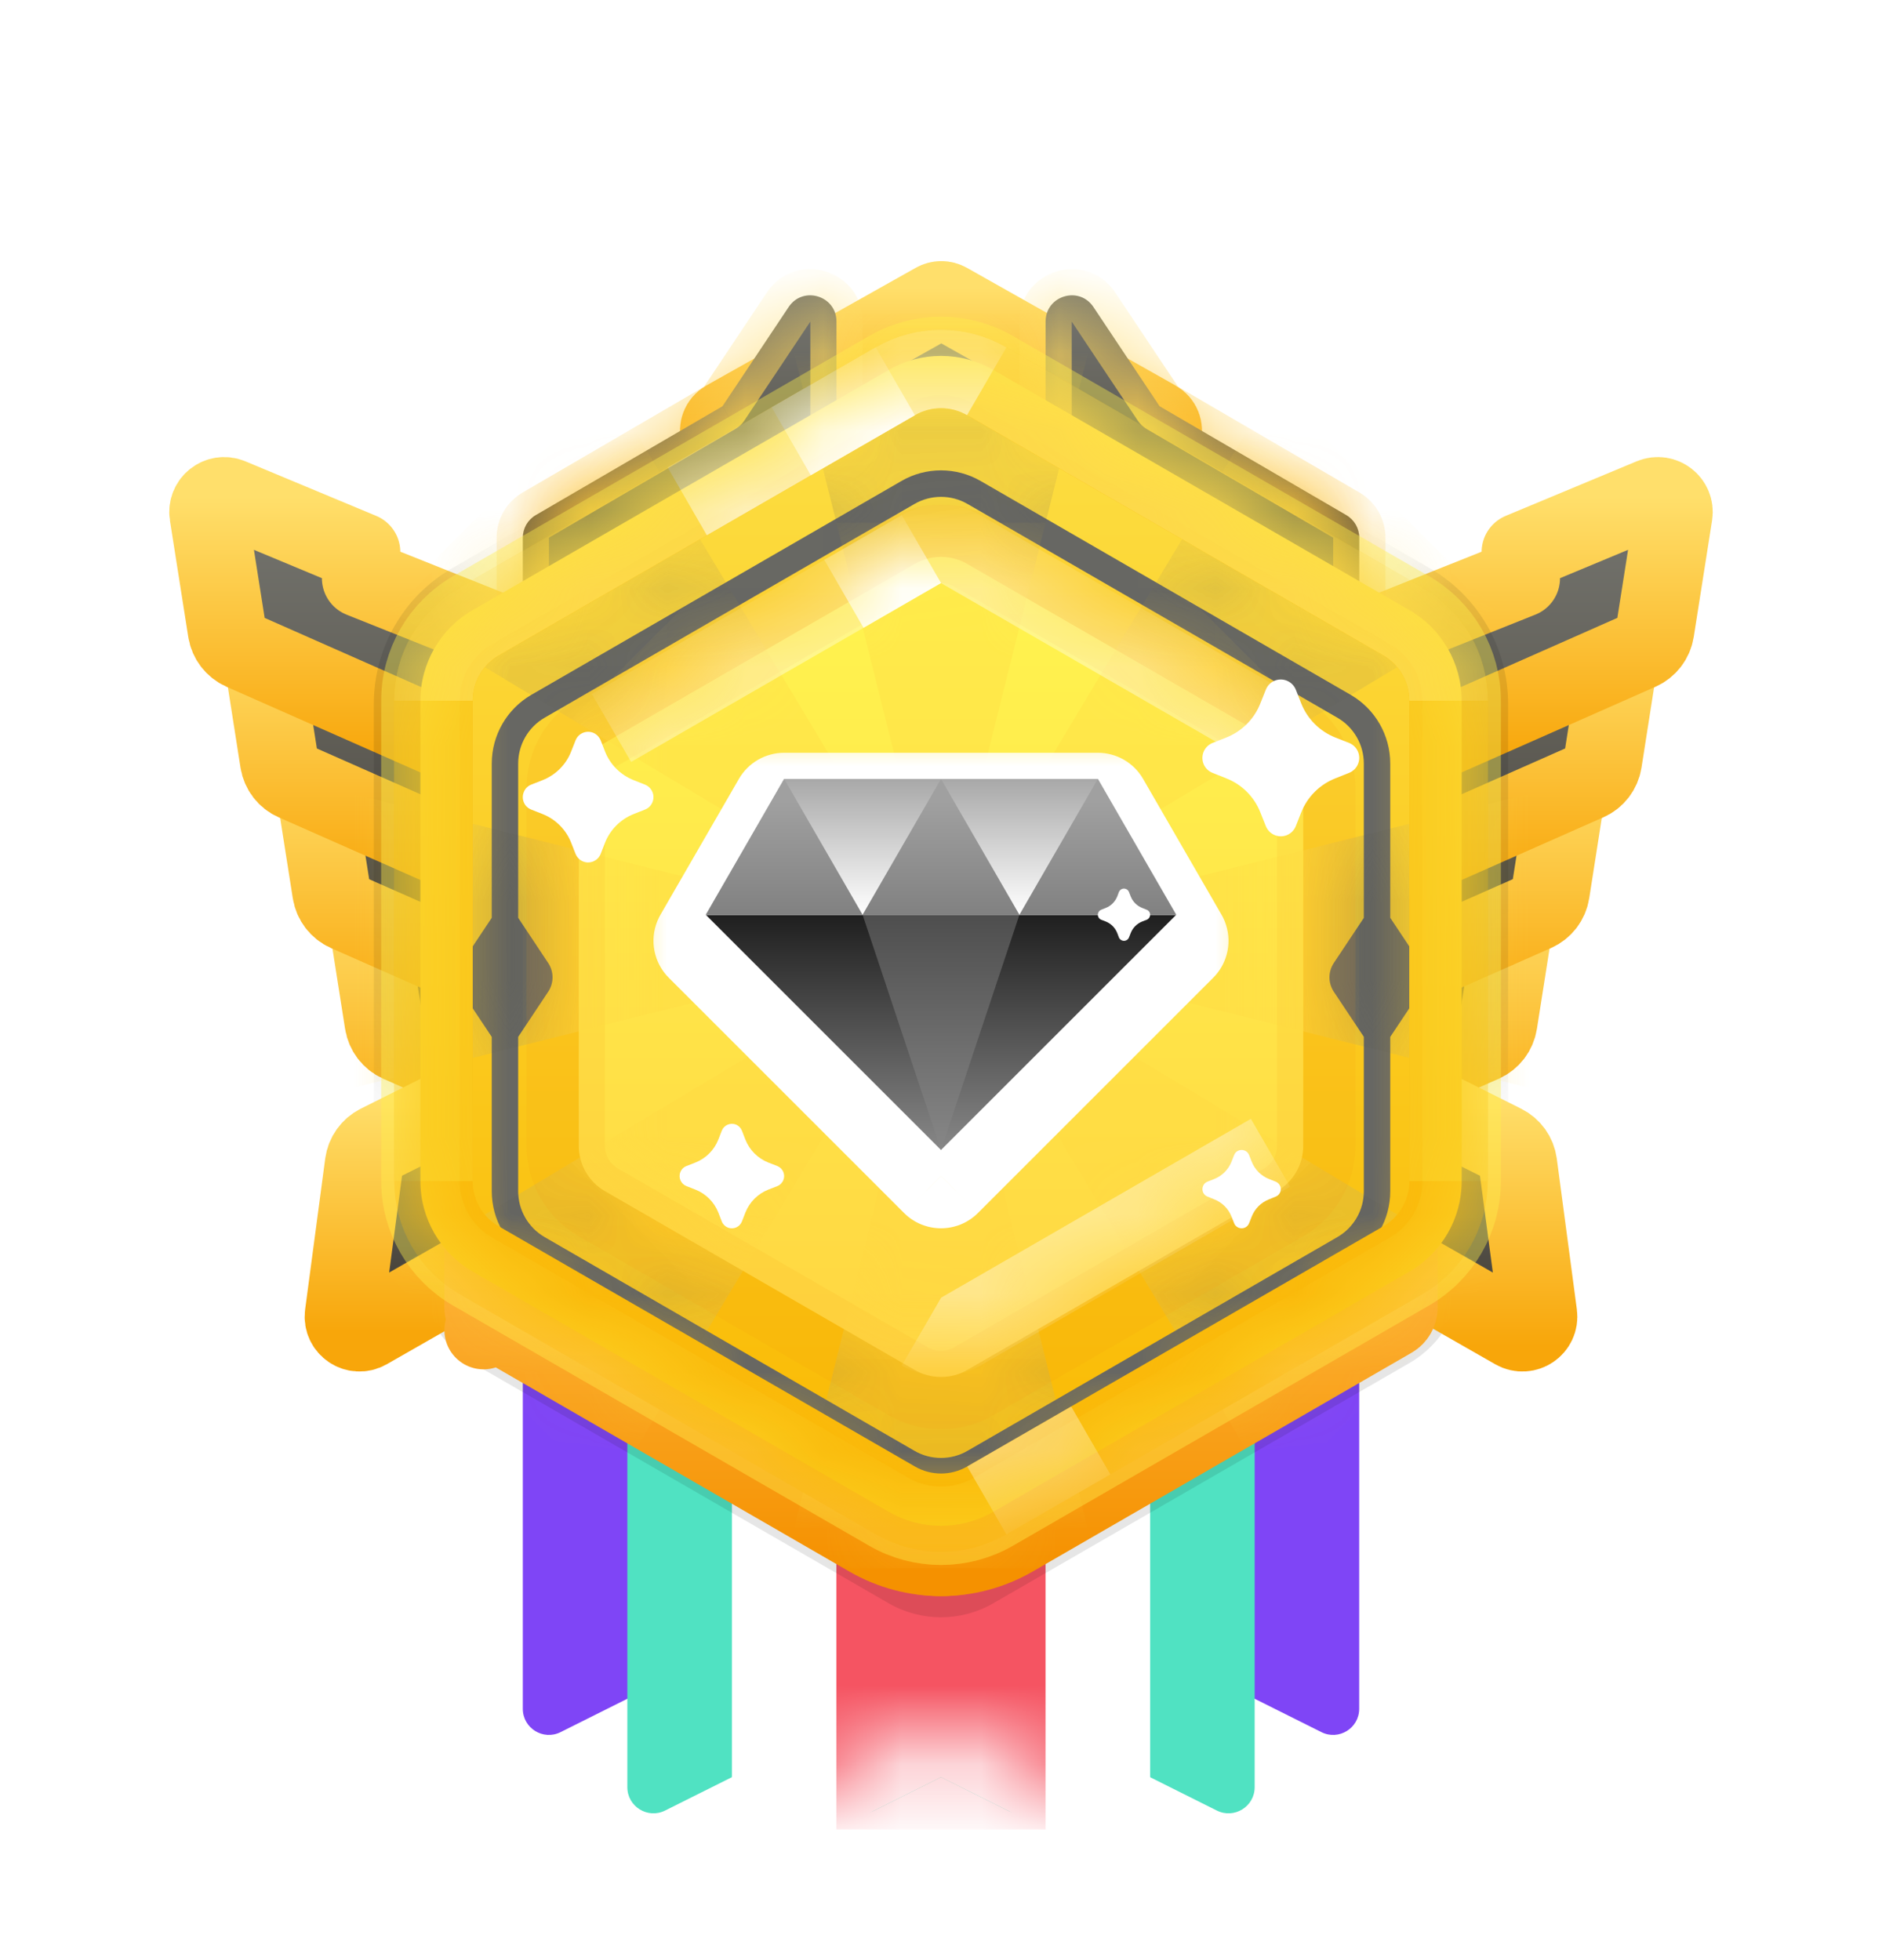 <svg width="24" height="25" viewBox="0 0 24 25" fill="none" xmlns="http://www.w3.org/2000/svg">
<g filter="url(#filter0_d_468_48661)">
<path fill-rule="evenodd" clipRule="evenodd" d="M6.667 11H12V21.127C12 21.375 11.739 21.536 11.517 21.425L9.333 20.333L7.149 21.425C6.927 21.536 6.667 21.375 6.667 21.127V11Z" fill="#7F45F6"/>
</g>
<g filter="url(#filter1_d_468_48661)">
<path fill-rule="evenodd" clipRule="evenodd" d="M8 12H13.333V22.127C13.333 22.375 13.073 22.536 12.851 22.425L10.667 21.333L8.482 22.425C8.261 22.536 8 22.375 8 22.127V12Z" fill="#50E2C2"/>
</g>
<g filter="url(#filter2_d_468_48661)">
<path fill-rule="evenodd" clipRule="evenodd" d="M12 11H17.333V21.127C17.333 21.375 17.073 21.536 16.851 21.425L14.667 20.333L12.482 21.425C12.261 21.536 12 21.375 12 21.127V11Z" fill="#7F45F6"/>
</g>
<g filter="url(#filter3_d_468_48661)">
<path fill-rule="evenodd" clipRule="evenodd" d="M10.666 12H16V22.127C16 22.375 15.739 22.536 15.517 22.425L13.333 21.333L11.149 22.425C10.927 22.536 10.666 22.375 10.666 22.127V12Z" fill="#50E2C2"/>
</g>
<g filter="url(#filter4_d_468_48661)">
<path fill-rule="evenodd" clipRule="evenodd" d="M9.334 12.667H14.667V22.794C14.667 23.042 14.406 23.203 14.184 23.092L12 22L9.816 23.092C9.594 23.203 9.334 23.042 9.334 22.794V12.667Z" fill="white"/>
</g>
<mask id="mask0_468_48661" style="mask-type:luminance" maskUnits="userSpaceOnUse" x="9" y="12" width="6" height="12">
<path fill-rule="evenodd" clipRule="evenodd" d="M9.334 12.667H14.667V22.794C14.667 23.042 14.406 23.203 14.184 23.092L12 22L9.816 23.092C9.594 23.203 9.334 23.042 9.334 22.794V12.667Z" fill="white"/>
</mask>
<g mask="url(#mask0_468_48661)">
<rect x="10.666" y="12.667" width="2.667" height="10.667" fill="#F55462"/>
</g>
<path style="mix-blend-mode:multiply" opacity="0.1" fill-rule="evenodd" clipRule="evenodd" d="M11.333 5.885C11.746 5.647 12.254 5.647 12.666 5.885L17.973 8.949C18.385 9.187 18.639 9.627 18.639 10.104V16.231C18.639 16.707 18.385 17.147 17.973 17.385L12.666 20.449C12.254 20.687 11.746 20.687 11.333 20.449L6.027 17.385C5.614 17.147 5.36 16.707 5.36 16.231L5.36 10.104C5.36 9.627 5.614 9.187 6.027 8.949L11.333 5.885Z" fill="black"/>
<path fill-rule="evenodd" clipRule="evenodd" d="M8.272 13.041L6.606 12.374V12.041L4.936 11.345C4.791 11.285 4.637 11.407 4.661 11.561L4.895 13.047C4.913 13.159 4.986 13.255 5.089 13.301L8.272 14.708V13.041Z" fill="url(#paint0_linear_468_48661)" stroke="url(#paint1_linear_468_48661)" strokeWidth="0.333" strokeLinecap="round" stroke-linejoin="round"/>
<path fill-rule="evenodd" clipRule="evenodd" d="M7.605 11.375L5.939 10.708V10.375L4.269 9.679C4.124 9.619 3.97 9.74 3.994 9.894L4.228 11.381C4.246 11.493 4.319 11.588 4.422 11.634L7.605 13.041V11.375Z" fill="url(#paint2_linear_468_48661)" stroke="url(#paint3_linear_468_48661)" strokeWidth="0.333" strokeLinecap="round" stroke-linejoin="round"/>
<path fill-rule="evenodd" clipRule="evenodd" d="M6.939 9.708L5.272 9.041V8.708L3.602 8.012C3.458 7.952 3.303 8.073 3.328 8.228L3.561 9.714C3.579 9.826 3.652 9.922 3.756 9.967L6.939 11.375V9.708Z" fill="url(#paint4_linear_468_48661)" stroke="url(#paint5_linear_468_48661)" strokeWidth="0.333" strokeLinecap="round" stroke-linejoin="round"/>
<path fill-rule="evenodd" clipRule="evenodd" d="M6.272 8.041L4.605 7.375V7.041L2.936 6.345C2.791 6.285 2.637 6.407 2.661 6.561L2.895 8.048C2.912 8.159 2.986 8.255 3.089 8.301L6.272 9.708V8.041Z" fill="url(#paint6_linear_468_48661)" stroke="url(#paint7_linear_468_48661)" strokeWidth="0.333" strokeLinecap="round" stroke-linejoin="round"/>
<mask id="mask1_468_48661" style="mask-type:luminance" maskUnits="userSpaceOnUse" x="2" y="6" width="7" height="9">
<path fill-rule="evenodd" clipRule="evenodd" d="M3.404 8.709C3.375 8.529 3.257 8.375 3.089 8.301C2.986 8.255 2.913 8.159 2.895 8.048L2.661 6.561C2.655 6.525 2.66 6.487 2.674 6.453C2.717 6.351 2.834 6.303 2.936 6.345L4.453 6.978C4.545 7.016 4.606 7.106 4.606 7.207C4.606 7.308 4.667 7.399 4.761 7.437L5.853 7.874C6.106 7.975 6.272 8.22 6.272 8.493V9.082C6.272 9.299 6.404 9.494 6.606 9.575C6.807 9.655 6.939 9.85 6.939 10.067V10.749C6.939 10.966 7.071 11.161 7.272 11.241C7.474 11.322 7.606 11.517 7.606 11.734V12.415C7.606 12.632 7.738 12.827 7.939 12.908C8.14 12.988 8.272 13.183 8.272 13.4V13.684C8.272 14.166 7.777 14.489 7.336 14.294L5.089 13.301C4.986 13.255 4.913 13.159 4.895 13.047L4.737 12.043C4.708 11.862 4.59 11.708 4.423 11.634C4.319 11.588 4.246 11.493 4.228 11.381L4.07 10.376C4.042 10.195 3.923 10.041 3.756 9.967C3.652 9.921 3.579 9.826 3.562 9.714L3.404 8.709Z" fill="white" stroke="white" strokeWidth="0.333"/>
</mask>
<g mask="url(#mask1_468_48661)">
<g opacity="0.1">
<path fill-rule="evenodd" clipRule="evenodd" d="M10.999 4.226C11.618 3.868 12.381 3.868 12.999 4.226L18.232 7.247C18.851 7.604 19.232 8.264 19.232 8.979V15.021C19.232 15.736 18.851 16.396 18.232 16.753L12.999 19.774C12.381 20.132 11.618 20.132 10.999 19.774L5.767 16.753C5.148 16.396 4.767 15.736 4.767 15.021L4.767 8.979C4.767 8.264 5.148 7.604 5.767 7.247L10.999 4.226Z" fill="black" style="mix-blend-mode:multiply"/>
</g>
</g>
<path fill-rule="evenodd" clipRule="evenodd" d="M15.728 13.041L17.394 12.374V12.041L19.064 11.345C19.209 11.285 19.363 11.407 19.339 11.561L19.105 13.047C19.087 13.159 19.014 13.255 18.911 13.301L15.728 14.708V13.041Z" fill="url(#paint8_linear_468_48661)" stroke="url(#paint9_linear_468_48661)" strokeWidth="0.333" strokeLinecap="round" stroke-linejoin="round"/>
<path fill-rule="evenodd" clipRule="evenodd" d="M16.394 11.375L18.061 10.708V10.375L19.731 9.679C19.875 9.619 20.03 9.74 20.005 9.894L19.772 11.381C19.754 11.493 19.681 11.588 19.577 11.634L16.394 13.041V11.375Z" fill="url(#paint10_linear_468_48661)" stroke="url(#paint11_linear_468_48661)" strokeWidth="0.333" strokeLinecap="round" stroke-linejoin="round"/>
<path fill-rule="evenodd" clipRule="evenodd" d="M17.061 9.708L18.728 9.041V8.708L20.398 8.012C20.542 7.952 20.697 8.073 20.672 8.228L20.439 9.714C20.421 9.826 20.348 9.922 20.244 9.967L17.061 11.375V9.708Z" fill="url(#paint12_linear_468_48661)" stroke="url(#paint13_linear_468_48661)" strokeWidth="0.333" strokeLinecap="round" stroke-linejoin="round"/>
<path fill-rule="evenodd" clipRule="evenodd" d="M17.728 8.041L19.394 7.375V7.041L21.064 6.345C21.209 6.285 21.363 6.407 21.339 6.561L21.105 8.048C21.087 8.159 21.014 8.255 20.911 8.301L17.728 9.708V8.041Z" fill="url(#paint14_linear_468_48661)" stroke="url(#paint15_linear_468_48661)" strokeWidth="0.333" strokeLinecap="round" stroke-linejoin="round"/>
<mask id="mask2_468_48661" style="mask-type:luminance" maskUnits="userSpaceOnUse" x="15" y="6" width="7" height="9">
<path fill-rule="evenodd" clipRule="evenodd" d="M20.596 8.709C20.625 8.529 20.743 8.375 20.911 8.301C21.014 8.255 21.087 8.159 21.105 8.048L21.339 6.561C21.345 6.525 21.34 6.487 21.326 6.453C21.283 6.351 21.166 6.303 21.064 6.345L19.547 6.978C19.455 7.016 19.394 7.106 19.394 7.207C19.394 7.308 19.333 7.399 19.238 7.437L18.147 7.874C17.894 7.975 17.728 8.22 17.728 8.493V9.082C17.728 9.299 17.596 9.494 17.394 9.575C17.193 9.655 17.061 9.85 17.061 10.067V10.749C17.061 10.966 16.929 11.161 16.728 11.241C16.526 11.322 16.394 11.517 16.394 11.734V12.415C16.394 12.632 16.262 12.827 16.061 12.908C15.86 12.988 15.728 13.183 15.728 13.4V13.684C15.728 14.166 16.223 14.489 16.664 14.294L18.911 13.301C19.014 13.255 19.087 13.159 19.105 13.047L19.263 12.043C19.292 11.862 19.41 11.708 19.577 11.634C19.681 11.588 19.754 11.493 19.772 11.381L19.93 10.376C19.958 10.195 20.076 10.041 20.244 9.967C20.348 9.921 20.421 9.826 20.438 9.714L20.596 8.709Z" fill="white" stroke="white" strokeWidth="0.333"/>
</mask>
<g mask="url(#mask2_468_48661)">
<g opacity="0.1">
<path fill-rule="evenodd" clipRule="evenodd" d="M13 4.226C12.381 3.868 11.618 3.868 11 4.226L5.767 7.247C5.148 7.604 4.767 8.264 4.767 8.979V15.021C4.767 15.736 5.148 16.396 5.767 16.753L11 19.774C11.618 20.132 12.381 20.132 13 19.774L18.232 16.753C18.851 16.396 19.232 15.736 19.232 15.021L19.232 8.979C19.232 8.264 18.851 7.604 18.232 7.247L13 4.226Z" fill="black" style="mix-blend-mode:multiply"/>
</g>
</g>
<path fill-rule="evenodd" clipRule="evenodd" d="M6 14L4.824 14.588C4.726 14.637 4.658 14.732 4.643 14.842L4.387 16.766C4.365 16.93 4.54 17.048 4.684 16.966L6.666 15.833L6 14Z" fill="url(#paint16_linear_468_48661)" stroke="url(#paint17_linear_468_48661)" strokeWidth="0.333" strokeLinecap="round" stroke-linejoin="round"/>
<path fill-rule="evenodd" clipRule="evenodd" d="M18 14L19.175 14.588C19.274 14.637 19.342 14.732 19.357 14.842L19.613 16.766C19.635 16.93 19.459 17.048 19.316 16.966L17.333 15.833L18 14Z" fill="url(#paint18_linear_468_48661)" stroke="url(#paint19_linear_468_48661)" strokeWidth="0.333" strokeLinecap="round" stroke-linejoin="round"/>
<path d="M14.743 5.351C14.893 5.435 14.833 5.662 14.662 5.662H9.338C9.167 5.662 9.107 5.435 9.257 5.35L11.922 3.852C11.973 3.823 12.035 3.823 12.086 3.852L14.743 5.351Z" fill="url(#paint20_linear_468_48661)" stroke="url(#paint21_linear_468_48661)" strokeWidth="0.333" strokeLinecap="round" stroke-linejoin="round"/>
<g filter="url(#filter5_i_468_48661)">
<path fill-rule="evenodd" clipRule="evenodd" d="M18 16.677C18 16.796 17.936 16.906 17.833 16.965L13 19.756C12.381 20.113 11.619 20.113 11 19.756L6.167 16.965C6.064 16.906 6 16.796 6 16.677V15.376C6 15.119 6.278 14.959 6.501 15.088L11.063 17.736C11.642 18.073 12.358 18.073 12.937 17.736L17.499 15.088C17.722 14.959 18 15.119 18 15.376V16.677Z" fill="url(#paint22_linear_468_48661)"/>
</g>
<path d="M17.833 16.677C17.833 16.736 17.802 16.791 17.75 16.821L12.917 19.612C12.349 19.939 11.651 19.939 11.083 19.612L6.25 16.821L6.167 16.965L6.25 16.821C6.198 16.791 6.167 16.736 6.167 16.677V15.376C6.167 15.248 6.306 15.168 6.417 15.232L10.979 17.88C11.61 18.247 12.39 18.247 13.021 17.88L17.583 15.232C17.694 15.168 17.833 15.248 17.833 15.376V16.677Z" stroke="url(#paint23_linear_468_48661)" strokeWidth="0.333" strokeLinecap="round" stroke-linejoin="round"/>
<mask id="path-26-inside-1_468_48661" fill="white">
<path fill-rule="evenodd" clipRule="evenodd" d="M10.519 6.432C10.612 6.37 10.667 6.266 10.667 6.155V4.101C10.667 3.771 10.24 3.641 10.057 3.916L9.213 5.182L6.832 6.57C6.729 6.63 6.667 6.74 6.667 6.858V8.377C6.667 8.643 6.963 8.802 7.185 8.655L8.051 8.077C8.052 8.077 8.053 8.076 8.053 8.076L10.519 6.432Z"/>
</mask>
<path fill-rule="evenodd" clipRule="evenodd" d="M10.519 6.432C10.612 6.37 10.667 6.266 10.667 6.155V4.101C10.667 3.771 10.24 3.641 10.057 3.916L9.213 5.182L6.832 6.57C6.729 6.63 6.667 6.74 6.667 6.858V8.377C6.667 8.643 6.963 8.802 7.185 8.655L8.051 8.077C8.052 8.077 8.053 8.076 8.053 8.076L10.519 6.432Z" fill="url(#paint24_linear_468_48661)"/>
<path d="M10.519 6.432L10.704 6.71L10.519 6.432ZM10.057 3.916L10.334 4.101V4.101L10.057 3.916ZM9.213 5.182L9.38 5.47C9.424 5.444 9.462 5.409 9.49 5.367L9.213 5.182ZM6.832 6.57L6.664 6.282H6.664L6.832 6.57ZM7.185 8.655L7.37 8.932H7.37L7.185 8.655ZM8.051 8.077L7.868 7.798L7.866 7.8L8.051 8.077ZM8.053 8.076L7.868 7.798L7.868 7.798L8.053 8.076ZM10.334 6.155L10.334 6.155L10.704 6.71C10.889 6.586 11.001 6.378 11.001 6.155H10.334ZM10.334 4.101V6.155H11.001V4.101H10.334ZM10.334 4.101L10.334 4.101H11.001C11.001 3.441 10.145 3.182 9.779 3.731L10.334 4.101ZM9.49 5.367L10.334 4.101L9.779 3.731L8.935 4.997L9.49 5.367ZM7 6.858L9.38 5.47L9.045 4.894L6.664 6.282L7 6.858ZM7 6.858H7L6.664 6.282C6.459 6.402 6.333 6.621 6.333 6.858H7ZM7 8.377V6.858H6.333V8.377H7ZM7 8.377H7H6.333C6.333 8.91 6.927 9.227 7.37 8.932L7 8.377ZM7.866 7.8L7 8.377L7.37 8.932L8.236 8.355L7.866 7.8ZM7.868 7.798C7.868 7.798 7.868 7.798 7.868 7.798L8.234 8.356C8.235 8.355 8.237 8.354 8.238 8.353L7.868 7.798ZM10.334 6.155L7.868 7.798L8.238 8.353L10.704 6.71L10.334 6.155Z" fill="url(#paint25_linear_468_48661)" mask="url(#path-26-inside-1_468_48661)"/>
<mask id="path-28-inside-2_468_48661" fill="white">
<path fill-rule="evenodd" clipRule="evenodd" d="M13.482 6.432C13.389 6.37 13.334 6.266 13.334 6.155V4.101C13.334 3.771 13.761 3.641 13.944 3.916L14.788 5.182L17.169 6.57C17.271 6.63 17.334 6.74 17.334 6.858V8.377C17.334 8.643 17.038 8.802 16.816 8.655L15.95 8.077C15.949 8.077 15.948 8.076 15.947 8.076L13.482 6.432Z"/>
</mask>
<path fill-rule="evenodd" clipRule="evenodd" d="M13.482 6.432C13.389 6.37 13.334 6.266 13.334 6.155V4.101C13.334 3.771 13.761 3.641 13.944 3.916L14.788 5.182L17.169 6.57C17.271 6.63 17.334 6.74 17.334 6.858V8.377C17.334 8.643 17.038 8.802 16.816 8.655L15.95 8.077C15.949 8.077 15.948 8.076 15.947 8.076L13.482 6.432Z" fill="url(#paint26_linear_468_48661)"/>
<path d="M13.482 6.432L13.297 6.71H13.297L13.482 6.432ZM13.944 3.916L13.667 4.101H13.667L13.944 3.916ZM14.788 5.182L14.511 5.367C14.539 5.409 14.577 5.444 14.62 5.47L14.788 5.182ZM17.169 6.57L17.337 6.282V6.282L17.169 6.57ZM16.816 8.655L16.631 8.932H16.631L16.816 8.655ZM15.95 8.077L16.135 7.8L16.133 7.798L15.95 8.077ZM15.947 8.076L15.763 8.353L15.763 8.353L15.947 8.076ZM13 6.155C13 6.378 13.112 6.586 13.297 6.71L13.667 6.155L13.667 6.155H13ZM13 4.101V6.155H13.667V4.101H13ZM14.222 3.731C13.856 3.182 13 3.441 13 4.101H13.667L13.667 4.101L14.222 3.731ZM15.066 4.997L14.222 3.731L13.667 4.101L14.511 5.367L15.066 4.997ZM17.337 6.282L14.956 4.894L14.62 5.47L17.001 6.858L17.337 6.282ZM17.668 6.858C17.668 6.621 17.542 6.402 17.337 6.282L17.001 6.858H17.001H17.668ZM17.668 8.377V6.858H17.001V8.377H17.668ZM16.631 8.932C17.074 9.227 17.668 8.91 17.668 8.377H17.001H17.001L16.631 8.932ZM15.765 8.355L16.631 8.932L17.001 8.377L16.135 7.8L15.765 8.355ZM15.763 8.353C15.764 8.354 15.766 8.355 15.767 8.356L16.133 7.798C16.133 7.798 16.133 7.798 16.132 7.798L15.763 8.353ZM13.297 6.71L15.763 8.353L16.132 7.798L13.667 6.155L13.297 6.71Z" fill="url(#paint27_linear_468_48661)" mask="url(#path-28-inside-2_468_48661)"/>
<path fill-rule="evenodd" clipRule="evenodd" d="M11.334 4.718C11.746 4.48 12.254 4.48 12.667 4.718L17.973 7.782C18.386 8.02 18.64 8.46 18.64 8.937V15.064C18.64 15.54 18.386 15.98 17.973 16.218L12.667 19.282C12.254 19.52 11.746 19.52 11.334 19.282L6.027 16.218C5.615 15.98 5.361 15.54 5.361 15.064V8.937C5.361 8.46 5.615 8.02 6.027 7.782L11.334 4.718Z" fill="url(#paint28_linear_468_48661)" stroke="#FFF04D" stroke-opacity="0.4" strokeWidth="0.333"/>
<mask id="mask3_468_48661" style="mask-type:luminance" maskUnits="userSpaceOnUse" x="5" y="4" width="14" height="16">
<path fill-rule="evenodd" clipRule="evenodd" d="M11.334 4.718C11.746 4.48 12.254 4.48 12.667 4.718L17.973 7.782C18.386 8.02 18.64 8.46 18.64 8.937V15.064C18.64 15.54 18.386 15.98 17.973 16.218L12.667 19.282C12.254 19.52 11.746 19.52 11.334 19.282L6.027 16.218C5.615 15.98 5.361 15.54 5.361 15.064V8.937C5.361 8.46 5.615 8.02 6.027 7.782L11.334 4.718Z" fill="white"/>
</mask>
<g mask="url(#mask3_468_48661)">
<g style="mix-blend-mode:multiply" opacity="0.4">
<path d="M12 12L14 4H10L12 12L7.757 4.929L4.929 7.757L12 12L4 10V14L12 12L4.929 16.243L7.757 19.071L12 12L10 20H14L12 12L16.243 19.071L19.071 16.243L12 12L20 14V10L12 12L19.071 7.757L16.243 4.929L12 12Z" fill="#FFD640"/>
</g>
<g filter="url(#filter6_di_468_48661)">
<path fill-rule="evenodd" clipRule="evenodd" d="M17.224 8.396L12.506 5.669C12.193 5.488 11.807 5.488 11.495 5.669L6.776 8.396C6.464 8.577 6.271 8.911 6.271 9.273V11.24L5.888 11.815C5.814 11.927 5.814 12.072 5.888 12.184L6.271 12.759V14.727C6.271 15.089 6.464 15.423 6.776 15.604L11.495 18.331C11.807 18.512 12.193 18.512 12.506 18.331L17.224 15.604C17.537 15.423 17.729 15.089 17.729 14.727V12.759L18.112 12.184C18.186 12.072 18.186 11.927 18.112 11.815L17.729 11.24V9.273C17.729 8.911 17.537 8.577 17.224 8.396ZM6.608 12.759V14.727C6.608 14.968 6.736 15.191 6.945 15.312L11.663 18.039C11.871 18.159 12.129 18.159 12.337 18.039L17.055 15.312C17.264 15.191 17.392 14.968 17.392 14.727V12.758L17.01 12.184C16.935 12.072 16.935 11.927 17.01 11.815L17.392 11.241V9.273C17.392 9.032 17.264 8.809 17.055 8.688L12.337 5.961C12.129 5.841 11.871 5.841 11.663 5.961L6.945 8.688C6.736 8.809 6.608 9.032 6.608 9.273V11.24L6.99 11.815C7.065 11.927 7.065 12.072 6.99 12.184L6.608 12.759Z" fill="#676763"/>
</g>
<mask id="mask4_468_48661" style="mask-type:luminance" maskUnits="userSpaceOnUse" x="5" y="5" width="14" height="14">
<path fill-rule="evenodd" clipRule="evenodd" d="M17.224 8.396L12.506 5.669C12.193 5.488 11.807 5.488 11.495 5.669L6.776 8.396C6.464 8.577 6.271 8.911 6.271 9.273V11.24L5.888 11.815C5.814 11.927 5.814 12.072 5.888 12.184L6.271 12.759V14.727C6.271 15.089 6.464 15.423 6.776 15.604L11.495 18.331C11.807 18.512 12.193 18.512 12.506 18.331L17.224 15.604C17.537 15.423 17.729 15.089 17.729 14.727V12.759L18.112 12.184C18.186 12.072 18.186 11.927 18.112 11.815L17.729 11.24V9.273C17.729 8.911 17.537 8.577 17.224 8.396ZM6.608 12.759V14.727C6.608 14.968 6.736 15.191 6.945 15.312L11.663 18.039C11.871 18.159 12.129 18.159 12.337 18.039L17.055 15.312C17.264 15.191 17.392 14.968 17.392 14.727V12.758L17.01 12.184C16.935 12.072 16.935 11.927 17.01 11.815L17.392 11.241V9.273C17.392 9.032 17.264 8.809 17.055 8.688L12.337 5.961C12.129 5.841 11.871 5.841 11.663 5.961L6.945 8.688C6.736 8.809 6.608 9.032 6.608 9.273V11.24L6.99 11.815C7.065 11.927 7.065 12.072 6.99 12.184L6.608 12.759Z" fill="white"/>
</mask>
<g mask="url(#mask4_468_48661)">
<g style="mix-blend-mode:multiply" opacity="0.4">
<path fill-rule="evenodd" clipRule="evenodd" d="M12 12L4 10V14L12 12ZM12 12L14 4H10L12 12ZM12 12L20 14V10L12 12ZM12 12L16.243 4.929L19.071 7.757L12 12ZM12 12L19.071 16.243L16.243 19.071L12 12ZM12 12L7.757 19.071L4.929 16.243L12 12ZM12 12L14 20H10L12 12Z" fill="#5A5951"/>
<path d="M7.757 4.929L4.929 7.757L12 12L7.757 4.929Z" fill="#5A5951"/>
</g>
</g>
<path d="M12.584 4.863C12.223 4.654 11.778 4.654 11.417 4.863L6.111 7.926C5.75 8.135 5.527 8.52 5.527 8.937L5.527 15.064C5.527 15.48 5.75 15.866 6.111 16.074L11.417 19.137C11.778 19.346 12.223 19.346 12.584 19.137L17.89 16.074C18.251 15.866 18.473 15.48 18.473 15.064V8.937C18.473 8.52 18.251 8.135 17.89 7.926L12.584 4.863Z" stroke="#FAB90A" strokeWidth="0.333"/>
<path opacity="0.4" d="M12.584 19.137C13.208 18.777 13.65 18.522 13.91 18.372" stroke="white" strokeWidth="0.333" strokeLinecap="round"/>
<path d="M18.473 15.064V8.937C18.473 8.52 18.251 8.135 17.89 7.926L12.584 4.863C12.223 4.654 11.778 4.654 11.417 4.863L6.111 7.926C5.75 8.135 5.527 8.52 5.527 8.937L5.527 15.064" stroke="#FAC81C" strokeWidth="0.333" strokeLinecap="round"/>
<path opacity="0.6" d="M18.473 8.937C18.473 8.52 18.251 8.135 17.89 7.926L12.584 4.863C12.223 4.654 11.778 4.654 11.417 4.863L6.111 7.926C5.75 8.135 5.527 8.52 5.527 8.937" stroke="#FFE56A" strokeWidth="0.333" strokeLinecap="round"/>
<path opacity="0.6" d="M12.583 4.863C12.223 4.654 11.778 4.654 11.417 4.863C11.417 4.863 9.648 5.884 8.764 6.394" stroke="white" strokeWidth="0.333" strokeLinecap="round"/>
<path d="M11.417 4.863C11.417 4.863 10.481 5.403 10.09 5.628" stroke="white" strokeWidth="0.333" strokeLinecap="round"/>
</g>
<g filter="url(#filter7_d_468_48661)">
<path fill-rule="evenodd" clipRule="evenodd" d="M11.666 6.859C11.873 6.74 12.127 6.74 12.333 6.859L16.285 9.141C16.492 9.26 16.619 9.48 16.619 9.718V14.282C16.619 14.52 16.492 14.74 16.285 14.859L12.333 17.141C12.127 17.26 11.873 17.26 11.666 17.141L7.714 14.859C7.508 14.74 7.381 14.52 7.381 14.282V9.718C7.381 9.48 7.508 9.26 7.714 9.141L11.666 6.859Z" fill="url(#paint29_linear_468_48661)"/>
<path d="M12.416 6.715C12.159 6.566 11.841 6.566 11.583 6.715L7.631 8.997C7.373 9.145 7.214 9.42 7.214 9.718V14.282C7.214 14.579 7.373 14.855 7.631 15.003L11.583 17.285C11.841 17.434 12.159 17.434 12.416 17.285L16.369 15.003C16.627 14.855 16.785 14.579 16.785 14.282V9.718C16.785 9.42 16.627 9.145 16.369 8.997L12.416 6.715Z" stroke="#F5900D" stroke-opacity="0.1" strokeWidth="0.333" style="mix-blend-mode:multiply"/>
</g>
<mask id="mask5_468_48661" style="mask-type:luminance" maskUnits="userSpaceOnUse" x="7" y="6" width="10" height="12">
<path fill-rule="evenodd" clipRule="evenodd" d="M11.666 6.859C11.873 6.74 12.127 6.74 12.333 6.859L16.285 9.141C16.492 9.26 16.619 9.48 16.619 9.718V14.282C16.619 14.52 16.492 14.74 16.285 14.859L12.333 17.141C12.127 17.26 11.873 17.26 11.666 17.141L7.714 14.859C7.508 14.74 7.381 14.52 7.381 14.282V9.718C7.381 9.48 7.508 9.26 7.714 9.141L11.666 6.859Z" fill="white"/>
</mask>
<g mask="url(#mask5_468_48661)">
<g style="mix-blend-mode:multiply" opacity="0.3">
<path fill-rule="evenodd" clipRule="evenodd" d="M12 12L6.667 13.333V10.667L12 12ZM12 12L13.333 6.667H10.666L12 12ZM12 12L17.333 10.667V13.333L12 12ZM12 12L14.828 7.286L16.714 9.172L12 12ZM12 12L14.828 16.714L16.714 14.828L12 12ZM12 12L10.666 17.333H13.333L12 12ZM12 12L9.171 16.714L7.286 14.828L12 12Z" fill="#FFD640"/>
<path d="M9.171 7.286L7.286 9.172L12 12L9.171 7.286Z" fill="#FFD640"/>
</g>
<path opacity="0.4" d="M16.202 9.285L12.25 7.004C12.095 6.914 11.905 6.914 11.75 7.004C11.285 7.272 10.956 7.462 10.762 7.574C10.358 7.807 10.029 7.997 9.774 8.144C9.335 8.398 8.676 8.778 7.798 9.285" stroke="white" strokeWidth="0.333" strokeLinecap="round"/>
<path d="M11.75 7.003C11.285 7.272 10.956 7.462 10.762 7.574" stroke="white" strokeWidth="0.333" strokeLinecap="round"/>
<path opacity="0.4" d="M16.202 14.703L12.25 16.985C12.095 17.075 11.905 17.075 11.75 16.985" stroke="white" strokeWidth="0.333" strokeLinecap="round"/>
</g>
<g filter="url(#filter8_d_468_48661)">
<mask id="path-49-outside-3_468_48661" maskUnits="userSpaceOnUse" x="8" y="8.935" width="8" height="7" fill="black">
<rect fill="white" x="8" y="8.935" width="8" height="7"/>
<path fill-rule="evenodd" clipRule="evenodd" d="M9 11.667L10 9.935H14L15 11.667H9ZM12 14.667L15 11.667H9L12 14.667Z"/>
</mask>
<path fill-rule="evenodd" clipRule="evenodd" d="M9 11.667L10 9.935H14L15 11.667H9ZM12 14.667L15 11.667H9L12 14.667Z" fill="white"/>
<path d="M10 9.935V9.268C9.762 9.268 9.542 9.395 9.423 9.601L10 9.935ZM9 11.667L8.423 11.333C8.304 11.54 8.304 11.794 8.423 12C8.542 12.206 8.762 12.333 9 12.333V11.667ZM14 9.935L14.577 9.601C14.458 9.395 14.238 9.268 14 9.268V9.935ZM15 11.667V12.333C15.238 12.333 15.458 12.206 15.577 12C15.696 11.794 15.696 11.54 15.577 11.333L15 11.667ZM15 11.667L15.471 12.138C15.662 11.947 15.719 11.661 15.616 11.412C15.513 11.162 15.27 11 15 11V11.667ZM12 14.667L11.529 15.138C11.789 15.398 12.211 15.398 12.471 15.138L12 14.667ZM9 11.667V11C8.73 11 8.487 11.162 8.384 11.412C8.281 11.661 8.338 11.947 8.529 12.138L9 11.667ZM9.423 9.601L8.423 11.333L9.577 12L10.577 10.268L9.423 9.601ZM14 9.268H10V10.601H14V9.268ZM15.577 11.333L14.577 9.601L13.423 10.268L14.423 12L15.577 11.333ZM9 12.333H15V11H9V12.333ZM14.529 11.195L11.529 14.195L12.471 15.138L15.471 12.138L14.529 11.195ZM9 12.333H15V11H9V12.333ZM12.471 14.195L9.471 11.195L8.529 12.138L11.529 15.138L12.471 14.195Z" fill="white" mask="url(#path-49-outside-3_468_48661)"/>
</g>
<path fill-rule="evenodd" clipRule="evenodd" d="M12 14.667L15 11.667H9L12 14.667Z" fill="url(#paint30_linear_468_48661)"/>
<path fill-rule="evenodd" clipRule="evenodd" d="M12 14.667L11 11.667H13L12 14.667Z" fill="url(#paint31_linear_468_48661)"/>
<path d="M10 9.935L9 11.667H15L14 9.935H10Z" fill="url(#paint32_linear_468_48661)"/>
<path d="M10 9.935L11 11.667H9L10 9.935Z" fill="url(#paint33_linear_468_48661)"/>
<path d="M12 9.935L13 11.667H11L12 9.935Z" fill="url(#paint34_linear_468_48661)"/>
<path d="M14 9.935L15 11.667H13L14 9.935Z" fill="url(#paint35_linear_468_48661)"/>
<g filter="url(#filter9_d_468_48661)">
<path fill-rule="evenodd" clipRule="evenodd" d="M15.637 9.927L15.464 9.858C15.358 9.817 15.306 9.697 15.348 9.591C15.369 9.538 15.411 9.496 15.464 9.475L15.637 9.407C15.837 9.328 15.995 9.17 16.073 8.97L16.142 8.797C16.183 8.691 16.303 8.639 16.409 8.681C16.462 8.702 16.504 8.744 16.525 8.797L16.593 8.97C16.672 9.17 16.83 9.328 17.03 9.407L17.203 9.475C17.309 9.517 17.361 9.636 17.319 9.742C17.298 9.795 17.256 9.837 17.203 9.858L17.03 9.927C16.83 10.005 16.672 10.163 16.593 10.363L16.525 10.536C16.483 10.642 16.364 10.694 16.258 10.652C16.205 10.631 16.163 10.589 16.142 10.536L16.073 10.363C15.995 10.163 15.837 10.005 15.637 9.927Z" fill="white"/>
</g>
<g filter="url(#filter10_d_468_48661)">
<path fill-rule="evenodd" clipRule="evenodd" d="M8.869 15.173L8.754 15.128C8.683 15.1 8.648 15.02 8.676 14.95C8.69 14.914 8.718 14.886 8.754 14.872L8.869 14.827C9.002 14.774 9.107 14.669 9.16 14.536L9.205 14.42C9.233 14.35 9.313 14.315 9.384 14.343C9.419 14.357 9.447 14.385 9.461 14.42L9.506 14.536C9.559 14.669 9.664 14.774 9.797 14.827L9.913 14.872C9.983 14.9 10.018 14.98 9.99 15.05C9.976 15.086 9.948 15.114 9.913 15.128L9.797 15.173C9.664 15.226 9.559 15.331 9.506 15.464L9.461 15.58C9.433 15.65 9.353 15.685 9.283 15.657C9.247 15.643 9.219 15.615 9.205 15.58L9.16 15.464C9.107 15.331 9.002 15.226 8.869 15.173Z" fill="white"/>
</g>
<g filter="url(#filter11_d_468_48661)">
<path fill-rule="evenodd" clipRule="evenodd" d="M6.92 10.383L6.775 10.326C6.687 10.292 6.644 10.192 6.679 10.104C6.696 10.059 6.731 10.024 6.775 10.007L6.92 9.95C7.086 9.884 7.218 9.753 7.283 9.586L7.34 9.442C7.375 9.354 7.475 9.311 7.563 9.345C7.607 9.363 7.642 9.398 7.66 9.442L7.716 9.586C7.782 9.753 7.914 9.884 8.08 9.95L8.224 10.007C8.313 10.042 8.356 10.142 8.321 10.23C8.304 10.274 8.269 10.309 8.224 10.326L8.08 10.383C7.914 10.449 7.782 10.581 7.716 10.747L7.66 10.891C7.625 10.979 7.525 11.023 7.437 10.988C7.393 10.971 7.358 10.935 7.34 10.891L7.283 10.747C7.218 10.581 7.086 10.449 6.92 10.383Z" fill="white"/>
</g>
<g filter="url(#filter12_d_468_48661)">
<path fill-rule="evenodd" clipRule="evenodd" d="M15.485 15.297L15.399 15.262C15.346 15.242 15.32 15.182 15.341 15.129C15.351 15.102 15.372 15.081 15.399 15.071L15.485 15.037C15.585 14.997 15.664 14.918 15.704 14.818L15.738 14.732C15.758 14.679 15.818 14.653 15.871 14.674C15.898 14.684 15.919 14.705 15.929 14.732L15.963 14.818C16.003 14.918 16.082 14.997 16.182 15.037L16.268 15.071C16.321 15.092 16.347 15.152 16.326 15.204C16.316 15.231 16.295 15.252 16.268 15.262L16.182 15.297C16.082 15.336 16.003 15.415 15.963 15.515L15.929 15.601C15.909 15.654 15.849 15.68 15.796 15.659C15.769 15.649 15.748 15.628 15.738 15.601L15.704 15.515C15.664 15.415 15.585 15.336 15.485 15.297Z" fill="white"/>
</g>
<g filter="url(#filter13_d_468_48661)">
<path fill-rule="evenodd" clipRule="evenodd" d="M14.101 11.753L14.043 11.731C14.008 11.717 13.991 11.677 14.005 11.642C14.012 11.624 14.026 11.61 14.043 11.603L14.101 11.58C14.168 11.554 14.22 11.501 14.247 11.435L14.269 11.377C14.283 11.342 14.323 11.324 14.358 11.338C14.376 11.345 14.39 11.359 14.397 11.377L14.42 11.435C14.446 11.501 14.499 11.554 14.566 11.58L14.623 11.603C14.659 11.617 14.676 11.657 14.662 11.692C14.655 11.71 14.641 11.724 14.623 11.731L14.566 11.753C14.499 11.78 14.446 11.832 14.42 11.899L14.397 11.957C14.383 11.992 14.343 12.009 14.308 11.995C14.29 11.988 14.276 11.974 14.269 11.957L14.247 11.899C14.22 11.832 14.168 11.78 14.101 11.753Z" fill="white"/>
</g>
<defs>
<filter id="filter0_d_468_48661" x="6" y="11" width="6.667" height="11.794" filterUnits="userSpaceOnUse" color-interpolation-filters="sRGB">
<feFlood flood-opacity="0" result="BackgroundImageFix"/>
<feColorMatrix in="SourceAlpha" type="matrix" values="0 0 0 0 0 0 0 0 0 0 0 0 0 0 0 0 0 0 127 0" result="hardAlpha"/>
<feOffset dy="0.667"/>
<feGaussianBlur stdDeviation="0.333"/>
<feColorMatrix type="matrix" values="0 0 0 0 0.614 0 0 0 0 0.614 0 0 0 0 0.614 0 0 0 0.2 0"/>
<feBlend mode="normal" in2="BackgroundImageFix" result="effect1_dropShadow_468_48661"/>
<feBlend mode="normal" in="SourceGraphic" in2="effect1_dropShadow_468_48661" result="shape"/>
</filter>
<filter id="filter1_d_468_48661" x="7.333" y="12" width="6.667" height="11.794" filterUnits="userSpaceOnUse" color-interpolation-filters="sRGB">
<feFlood flood-opacity="0" result="BackgroundImageFix"/>
<feColorMatrix in="SourceAlpha" type="matrix" values="0 0 0 0 0 0 0 0 0 0 0 0 0 0 0 0 0 0 127 0" result="hardAlpha"/>
<feOffset dy="0.667"/>
<feGaussianBlur stdDeviation="0.333"/>
<feColorMatrix type="matrix" values="0 0 0 0 0.614 0 0 0 0 0.614 0 0 0 0 0.614 0 0 0 0.2 0"/>
<feBlend mode="normal" in2="BackgroundImageFix" result="effect1_dropShadow_468_48661"/>
<feBlend mode="normal" in="SourceGraphic" in2="effect1_dropShadow_468_48661" result="shape"/>
</filter>
<filter id="filter2_d_468_48661" x="11.333" y="11" width="6.667" height="11.794" filterUnits="userSpaceOnUse" color-interpolation-filters="sRGB">
<feFlood flood-opacity="0" result="BackgroundImageFix"/>
<feColorMatrix in="SourceAlpha" type="matrix" values="0 0 0 0 0 0 0 0 0 0 0 0 0 0 0 0 0 0 127 0" result="hardAlpha"/>
<feOffset dy="0.667"/>
<feGaussianBlur stdDeviation="0.333"/>
<feColorMatrix type="matrix" values="0 0 0 0 0.614 0 0 0 0 0.614 0 0 0 0 0.614 0 0 0 0.2 0"/>
<feBlend mode="normal" in2="BackgroundImageFix" result="effect1_dropShadow_468_48661"/>
<feBlend mode="normal" in="SourceGraphic" in2="effect1_dropShadow_468_48661" result="shape"/>
</filter>
<filter id="filter3_d_468_48661" x="10" y="12" width="6.667" height="11.794" filterUnits="userSpaceOnUse" color-interpolation-filters="sRGB">
<feFlood flood-opacity="0" result="BackgroundImageFix"/>
<feColorMatrix in="SourceAlpha" type="matrix" values="0 0 0 0 0 0 0 0 0 0 0 0 0 0 0 0 0 0 127 0" result="hardAlpha"/>
<feOffset dy="0.667"/>
<feGaussianBlur stdDeviation="0.333"/>
<feColorMatrix type="matrix" values="0 0 0 0 0.614 0 0 0 0 0.614 0 0 0 0 0.614 0 0 0 0.2 0"/>
<feBlend mode="normal" in2="BackgroundImageFix" result="effect1_dropShadow_468_48661"/>
<feBlend mode="normal" in="SourceGraphic" in2="effect1_dropShadow_468_48661" result="shape"/>
</filter>
<filter id="filter4_d_468_48661" x="8.667" y="12.667" width="6.667" height="11.794" filterUnits="userSpaceOnUse" color-interpolation-filters="sRGB">
<feFlood flood-opacity="0" result="BackgroundImageFix"/>
<feColorMatrix in="SourceAlpha" type="matrix" values="0 0 0 0 0 0 0 0 0 0 0 0 0 0 0 0 0 0 127 0" result="hardAlpha"/>
<feOffset dy="0.667"/>
<feGaussianBlur stdDeviation="0.333"/>
<feColorMatrix type="matrix" values="0 0 0 0 0.614 0 0 0 0 0.614 0 0 0 0 0.614 0 0 0 0.2 0"/>
<feBlend mode="normal" in2="BackgroundImageFix" result="effect1_dropShadow_468_48661"/>
<feBlend mode="normal" in="SourceGraphic" in2="effect1_dropShadow_468_48661" result="shape"/>
</filter>
<filter id="filter5_i_468_48661" x="6" y="15.043" width="12" height="5.315" filterUnits="userSpaceOnUse" color-interpolation-filters="sRGB">
<feFlood flood-opacity="0" result="BackgroundImageFix"/>
<feBlend mode="normal" in="SourceGraphic" in2="BackgroundImageFix" result="shape"/>
<feColorMatrix in="SourceAlpha" type="matrix" values="0 0 0 0 0 0 0 0 0 0 0 0 0 0 0 0 0 0 127 0" result="hardAlpha"/>
<feOffset dy="0.333"/>
<feGaussianBlur stdDeviation="0.167"/>
<feComposite in2="hardAlpha" operator="arithmetic" k2="-1" k3="1"/>
<feColorMatrix type="matrix" values="0 0 0 0 0.929 0 0 0 0 0.569 0 0 0 0 0 0 0 0 0.5 0"/>
<feBlend mode="normal" in2="shape" result="effect1_innerShadow_468_48661"/>
</filter>
<filter id="filter6_di_468_48661" x="5.499" y="5.333" width="13.002" height="13.6" filterUnits="userSpaceOnUse" color-interpolation-filters="sRGB">
<feFlood flood-opacity="0" result="BackgroundImageFix"/>
<feColorMatrix in="SourceAlpha" type="matrix" values="0 0 0 0 0 0 0 0 0 0 0 0 0 0 0 0 0 0 127 0" result="hardAlpha"/>
<feOffset dy="0.133"/>
<feGaussianBlur stdDeviation="0.167"/>
<feColorMatrix type="matrix" values="0 0 0 0 1 0 0 0 0 0.91 0 0 0 0 0.557 0 0 0 0.4 0"/>
<feBlend mode="normal" in2="BackgroundImageFix" result="effect1_dropShadow_468_48661"/>
<feBlend mode="normal" in="SourceGraphic" in2="effect1_dropShadow_468_48661" result="shape"/>
<feColorMatrix in="SourceAlpha" type="matrix" values="0 0 0 0 0 0 0 0 0 0 0 0 0 0 0 0 0 0 127 0" result="hardAlpha"/>
<feOffset dy="0.333"/>
<feGaussianBlur stdDeviation="0.167"/>
<feComposite in2="hardAlpha" operator="arithmetic" k2="-1" k3="1"/>
<feColorMatrix type="matrix" values="0 0 0 0 0.31 0 0 0 0 0.31 0 0 0 0 0.28 0 0 0 1 0"/>
<feBlend mode="normal" in2="shape" result="effect2_innerShadow_468_48661"/>
</filter>
<filter id="filter7_d_468_48661" x="6.381" y="6.103" width="11.238" height="12.46" filterUnits="userSpaceOnUse" color-interpolation-filters="sRGB">
<feFlood flood-opacity="0" result="BackgroundImageFix"/>
<feColorMatrix in="SourceAlpha" type="matrix" values="0 0 0 0 0 0 0 0 0 0 0 0 0 0 0 0 0 0 127 0" result="hardAlpha"/>
<feOffset dy="0.333"/>
<feGaussianBlur stdDeviation="0.333"/>
<feColorMatrix type="matrix" values="0 0 0 0 0.928 0 0 0 0 0.666 0 0 0 0 0.054 0 0 0 0.4 0"/>
<feBlend mode="normal" in2="BackgroundImageFix" result="effect1_dropShadow_468_48661"/>
<feBlend mode="normal" in="SourceGraphic" in2="effect1_dropShadow_468_48661" result="shape"/>
</filter>
<filter id="filter8_d_468_48661" x="7.667" y="8.935" width="8.666" height="7.399" filterUnits="userSpaceOnUse" color-interpolation-filters="sRGB">
<feFlood flood-opacity="0" result="BackgroundImageFix"/>
<feColorMatrix in="SourceAlpha" type="matrix" values="0 0 0 0 0 0 0 0 0 0 0 0 0 0 0 0 0 0 127 0" result="hardAlpha"/>
<feOffset dy="0.333"/>
<feGaussianBlur stdDeviation="0.333"/>
<feColorMatrix type="matrix" values="0 0 0 0 0.996 0 0 0 0 0.733 0 0 0 0 0.106 0 0 0 1 0"/>
<feBlend mode="normal" in2="BackgroundImageFix" result="effect1_dropShadow_468_48661"/>
<feBlend mode="normal" in="SourceGraphic" in2="effect1_dropShadow_468_48661" result="shape"/>
</filter>
<filter id="filter9_d_468_48661" x="14.667" y="8" width="3.333" height="3.333" filterUnits="userSpaceOnUse" color-interpolation-filters="sRGB">
<feFlood flood-opacity="0" result="BackgroundImageFix"/>
<feColorMatrix in="SourceAlpha" type="matrix" values="0 0 0 0 0 0 0 0 0 0 0 0 0 0 0 0 0 0 127 0" result="hardAlpha"/>
<feOffset/>
<feGaussianBlur stdDeviation="0.333"/>
<feColorMatrix type="matrix" values="0 0 0 0 1 0 0 0 0 0.949 0 0 0 0 0.306 0 0 0 1 0"/>
<feBlend mode="normal" in2="BackgroundImageFix" result="effect1_dropShadow_468_48661"/>
<feBlend mode="normal" in="SourceGraphic" in2="effect1_dropShadow_468_48661" result="shape"/>
</filter>
<filter id="filter10_d_468_48661" x="8" y="13.667" width="2.667" height="2.667" filterUnits="userSpaceOnUse" color-interpolation-filters="sRGB">
<feFlood flood-opacity="0" result="BackgroundImageFix"/>
<feColorMatrix in="SourceAlpha" type="matrix" values="0 0 0 0 0 0 0 0 0 0 0 0 0 0 0 0 0 0 127 0" result="hardAlpha"/>
<feOffset/>
<feGaussianBlur stdDeviation="0.333"/>
<feColorMatrix type="matrix" values="0 0 0 0 1 0 0 0 0 0.949 0 0 0 0 0.306 0 0 0 1 0"/>
<feBlend mode="normal" in2="BackgroundImageFix" result="effect1_dropShadow_468_48661"/>
<feBlend mode="normal" in="SourceGraphic" in2="effect1_dropShadow_468_48661" result="shape"/>
</filter>
<filter id="filter11_d_468_48661" x="6" y="8.667" width="3" height="3" filterUnits="userSpaceOnUse" color-interpolation-filters="sRGB">
<feFlood flood-opacity="0" result="BackgroundImageFix"/>
<feColorMatrix in="SourceAlpha" type="matrix" values="0 0 0 0 0 0 0 0 0 0 0 0 0 0 0 0 0 0 127 0" result="hardAlpha"/>
<feOffset/>
<feGaussianBlur stdDeviation="0.333"/>
<feColorMatrix type="matrix" values="0 0 0 0 1 0 0 0 0 0.949 0 0 0 0 0.306 0 0 0 1 0"/>
<feBlend mode="normal" in2="BackgroundImageFix" result="effect1_dropShadow_468_48661"/>
<feBlend mode="normal" in="SourceGraphic" in2="effect1_dropShadow_468_48661" result="shape"/>
</filter>
<filter id="filter12_d_468_48661" x="14.667" y="14" width="2.333" height="2.333" filterUnits="userSpaceOnUse" color-interpolation-filters="sRGB">
<feFlood flood-opacity="0" result="BackgroundImageFix"/>
<feColorMatrix in="SourceAlpha" type="matrix" values="0 0 0 0 0 0 0 0 0 0 0 0 0 0 0 0 0 0 127 0" result="hardAlpha"/>
<feOffset/>
<feGaussianBlur stdDeviation="0.333"/>
<feColorMatrix type="matrix" values="0 0 0 0 1 0 0 0 0 0.949 0 0 0 0 0.306 0 0 0 1 0"/>
<feBlend mode="normal" in2="BackgroundImageFix" result="effect1_dropShadow_468_48661"/>
<feBlend mode="normal" in="SourceGraphic" in2="effect1_dropShadow_468_48661" result="shape"/>
</filter>
<filter id="filter13_d_468_48661" x="13.333" y="10.667" width="2" height="2" filterUnits="userSpaceOnUse" color-interpolation-filters="sRGB">
<feFlood flood-opacity="0" result="BackgroundImageFix"/>
<feColorMatrix in="SourceAlpha" type="matrix" values="0 0 0 0 0 0 0 0 0 0 0 0 0 0 0 0 0 0 127 0" result="hardAlpha"/>
<feOffset/>
<feGaussianBlur stdDeviation="0.333"/>
<feColorMatrix type="matrix" values="0 0 0 0 1 0 0 0 0 0.949 0 0 0 0 0.306 0 0 0 1 0"/>
<feBlend mode="normal" in2="BackgroundImageFix" result="effect1_dropShadow_468_48661"/>
<feBlend mode="normal" in="SourceGraphic" in2="effect1_dropShadow_468_48661" result="shape"/>
</filter>
<linearGradient id="paint0_linear_468_48661" x1="2.001" y1="6.362" x2="2.001" y2="14.708" gradientUnits="userSpaceOnUse">
<stop stop-color="#75756F"/>
<stop offset="1" stop-color="#3A342A"/>
</linearGradient>
<linearGradient id="paint1_linear_468_48661" x1="4.659" y1="11.33" x2="4.659" y2="14.708" gradientUnits="userSpaceOnUse">
<stop stop-color="#FFDF6B"/>
<stop offset="1" stop-color="#F8A60A"/>
</linearGradient>
<linearGradient id="paint2_linear_468_48661" x1="1.322" y1="6.326" x2="1.322" y2="14.695" gradientUnits="userSpaceOnUse">
<stop stop-color="#75756F"/>
<stop offset="1" stop-color="#3A342A"/>
</linearGradient>
<linearGradient id="paint3_linear_468_48661" x1="3.992" y1="9.663" x2="3.992" y2="13.041" gradientUnits="userSpaceOnUse">
<stop stop-color="#FFDF6B"/>
<stop offset="1" stop-color="#F8A60A"/>
</linearGradient>
<linearGradient id="paint4_linear_468_48661" x1="0.636" y1="6.315" x2="0.636" y2="14.721" gradientUnits="userSpaceOnUse">
<stop stop-color="#75756F"/>
<stop offset="1" stop-color="#3A342A"/>
</linearGradient>
<linearGradient id="paint5_linear_468_48661" x1="3.325" y1="7.997" x2="3.325" y2="11.375" gradientUnits="userSpaceOnUse">
<stop stop-color="#FFDF6B"/>
<stop offset="1" stop-color="#F8A60A"/>
</linearGradient>
<linearGradient id="paint6_linear_468_48661" x1="-0.022" y1="6.33" x2="-0.022" y2="14.719" gradientUnits="userSpaceOnUse">
<stop stop-color="#75756F"/>
<stop offset="1" stop-color="#3A342A"/>
</linearGradient>
<linearGradient id="paint7_linear_468_48661" x1="2.659" y1="6.33" x2="2.659" y2="9.708" gradientUnits="userSpaceOnUse">
<stop stop-color="#FFDF6B"/>
<stop offset="1" stop-color="#F8A60A"/>
</linearGradient>
<linearGradient id="paint8_linear_468_48661" x1="21.998" y1="6.362" x2="21.998" y2="14.708" gradientUnits="userSpaceOnUse">
<stop stop-color="#75756F"/>
<stop offset="1" stop-color="#3A342A"/>
</linearGradient>
<linearGradient id="paint9_linear_468_48661" x1="19.341" y1="11.33" x2="19.341" y2="14.708" gradientUnits="userSpaceOnUse">
<stop stop-color="#FFDF6B"/>
<stop offset="1" stop-color="#F8A60A"/>
</linearGradient>
<linearGradient id="paint10_linear_468_48661" x1="22.678" y1="6.326" x2="22.678" y2="14.695" gradientUnits="userSpaceOnUse">
<stop stop-color="#75756F"/>
<stop offset="1" stop-color="#3A342A"/>
</linearGradient>
<linearGradient id="paint11_linear_468_48661" x1="20.008" y1="9.663" x2="20.008" y2="13.041" gradientUnits="userSpaceOnUse">
<stop stop-color="#FFDF6B"/>
<stop offset="1" stop-color="#F8A60A"/>
</linearGradient>
<linearGradient id="paint12_linear_468_48661" x1="23.364" y1="6.315" x2="23.364" y2="14.721" gradientUnits="userSpaceOnUse">
<stop stop-color="#75756F"/>
<stop offset="1" stop-color="#3A342A"/>
</linearGradient>
<linearGradient id="paint13_linear_468_48661" x1="20.675" y1="7.997" x2="20.675" y2="11.375" gradientUnits="userSpaceOnUse">
<stop stop-color="#FFDF6B"/>
<stop offset="1" stop-color="#F8A60A"/>
</linearGradient>
<linearGradient id="paint14_linear_468_48661" x1="24.022" y1="6.33" x2="24.022" y2="14.719" gradientUnits="userSpaceOnUse">
<stop stop-color="#75756F"/>
<stop offset="1" stop-color="#3A342A"/>
</linearGradient>
<linearGradient id="paint15_linear_468_48661" x1="21.341" y1="6.33" x2="21.341" y2="9.708" gradientUnits="userSpaceOnUse">
<stop stop-color="#FFDF6B"/>
<stop offset="1" stop-color="#F8A60A"/>
</linearGradient>
<linearGradient id="paint16_linear_468_48661" x1="4.385" y1="14" x2="4.385" y2="16.992" gradientUnits="userSpaceOnUse">
<stop stop-color="#75756F"/>
<stop offset="1" stop-color="#3A342A"/>
</linearGradient>
<linearGradient id="paint17_linear_468_48661" x1="4.385" y1="14" x2="4.385" y2="16.992" gradientUnits="userSpaceOnUse">
<stop stop-color="#FFDF6B"/>
<stop offset="1" stop-color="#F8A60A"/>
</linearGradient>
<linearGradient id="paint18_linear_468_48661" x1="19.666" y1="14" x2="19.666" y2="17.167" gradientUnits="userSpaceOnUse">
<stop stop-color="#75756F"/>
<stop offset="1" stop-color="#3A342A"/>
</linearGradient>
<linearGradient id="paint19_linear_468_48661" x1="19.666" y1="14" x2="19.666" y2="17.167" gradientUnits="userSpaceOnUse">
<stop stop-color="#FFDF6B"/>
<stop offset="1" stop-color="#F8A60A"/>
</linearGradient>
<linearGradient id="paint20_linear_468_48661" x1="9" y1="3.667" x2="9" y2="5.829" gradientUnits="userSpaceOnUse">
<stop stop-color="#75756F"/>
<stop offset="1" stop-color="#3A342A"/>
</linearGradient>
<linearGradient id="paint21_linear_468_48661" x1="9" y1="3.667" x2="9" y2="5.829" gradientUnits="userSpaceOnUse">
<stop stop-color="#FFDF6B"/>
<stop offset="1" stop-color="#F8A60A"/>
</linearGradient>
<linearGradient id="paint22_linear_468_48661" x1="6" y1="15.043" x2="6" y2="20.024" gradientUnits="userSpaceOnUse">
<stop stop-color="#F39C05"/>
<stop offset="1" stop-color="#F59100"/>
</linearGradient>
<linearGradient id="paint23_linear_468_48661" x1="6" y1="15.043" x2="6" y2="20.024" gradientUnits="userSpaceOnUse">
<stop stop-color="#FFBA45"/>
<stop offset="1" stop-color="#F59100"/>
</linearGradient>
<linearGradient id="paint24_linear_468_48661" x1="6.667" y1="3.767" x2="6.667" y2="8.711" gradientUnits="userSpaceOnUse">
<stop stop-color="#75756F"/>
<stop offset="1" stop-color="#3A342A"/>
</linearGradient>
<linearGradient id="paint25_linear_468_48661" x1="6.667" y1="3.767" x2="6.667" y2="8.711" gradientUnits="userSpaceOnUse">
<stop stop-color="#FFDF6B"/>
<stop offset="1" stop-color="#F8A60A"/>
</linearGradient>
<linearGradient id="paint26_linear_468_48661" x1="13.334" y1="3.767" x2="13.334" y2="8.711" gradientUnits="userSpaceOnUse">
<stop stop-color="#75756F"/>
<stop offset="1" stop-color="#3A342A"/>
</linearGradient>
<linearGradient id="paint27_linear_468_48661" x1="13.334" y1="3.767" x2="13.334" y2="8.711" gradientUnits="userSpaceOnUse">
<stop stop-color="#FFDF6B"/>
<stop offset="1" stop-color="#F8A60A"/>
</linearGradient>
<linearGradient id="paint28_linear_468_48661" x1="4.333" y1="4.333" x2="4.333" y2="19.667" gradientUnits="userSpaceOnUse">
<stop stop-color="#FDE046"/>
<stop offset="1" stop-color="#F9B800"/>
</linearGradient>
<linearGradient id="paint29_linear_468_48661" x1="6.667" y1="6.667" x2="6.667" y2="17.333" gradientUnits="userSpaceOnUse">
<stop stop-color="#FFF550"/>
<stop offset="1" stop-color="#FFD541"/>
</linearGradient>
<linearGradient id="paint30_linear_468_48661" x1="12" y1="14.667" x2="12" y2="11.667" gradientUnits="userSpaceOnUse">
<stop stop-color="#878787"/>
<stop offset="1" stop-color="#1F1F1F"/>
</linearGradient>
<linearGradient id="paint31_linear_468_48661" x1="13" y1="14.667" x2="13" y2="11.667" gradientUnits="userSpaceOnUse">
<stop stop-color="#878787"/>
<stop offset="1" stop-color="#4E4E4E"/>
</linearGradient>
<linearGradient id="paint32_linear_468_48661" x1="15" y1="11.667" x2="15" y2="9.935" gradientUnits="userSpaceOnUse">
<stop stop-color="white"/>
<stop offset="1" stop-color="#A8A8A8"/>
</linearGradient>
<linearGradient id="paint33_linear_468_48661" x1="9.667" y1="11.667" x2="9.667" y2="10.223" gradientUnits="userSpaceOnUse">
<stop stop-color="#818181"/>
<stop offset="1" stop-color="#A0A0A0"/>
</linearGradient>
<linearGradient id="paint34_linear_468_48661" x1="11.667" y1="11.667" x2="11.667" y2="10.223" gradientUnits="userSpaceOnUse">
<stop stop-color="#818181"/>
<stop offset="1" stop-color="#A0A0A0"/>
</linearGradient>
<linearGradient id="paint35_linear_468_48661" x1="13.667" y1="11.667" x2="13.667" y2="10.223" gradientUnits="userSpaceOnUse">
<stop stop-color="#818181"/>
<stop offset="1" stop-color="#A0A0A0"/>
</linearGradient>
</defs>
</svg>
